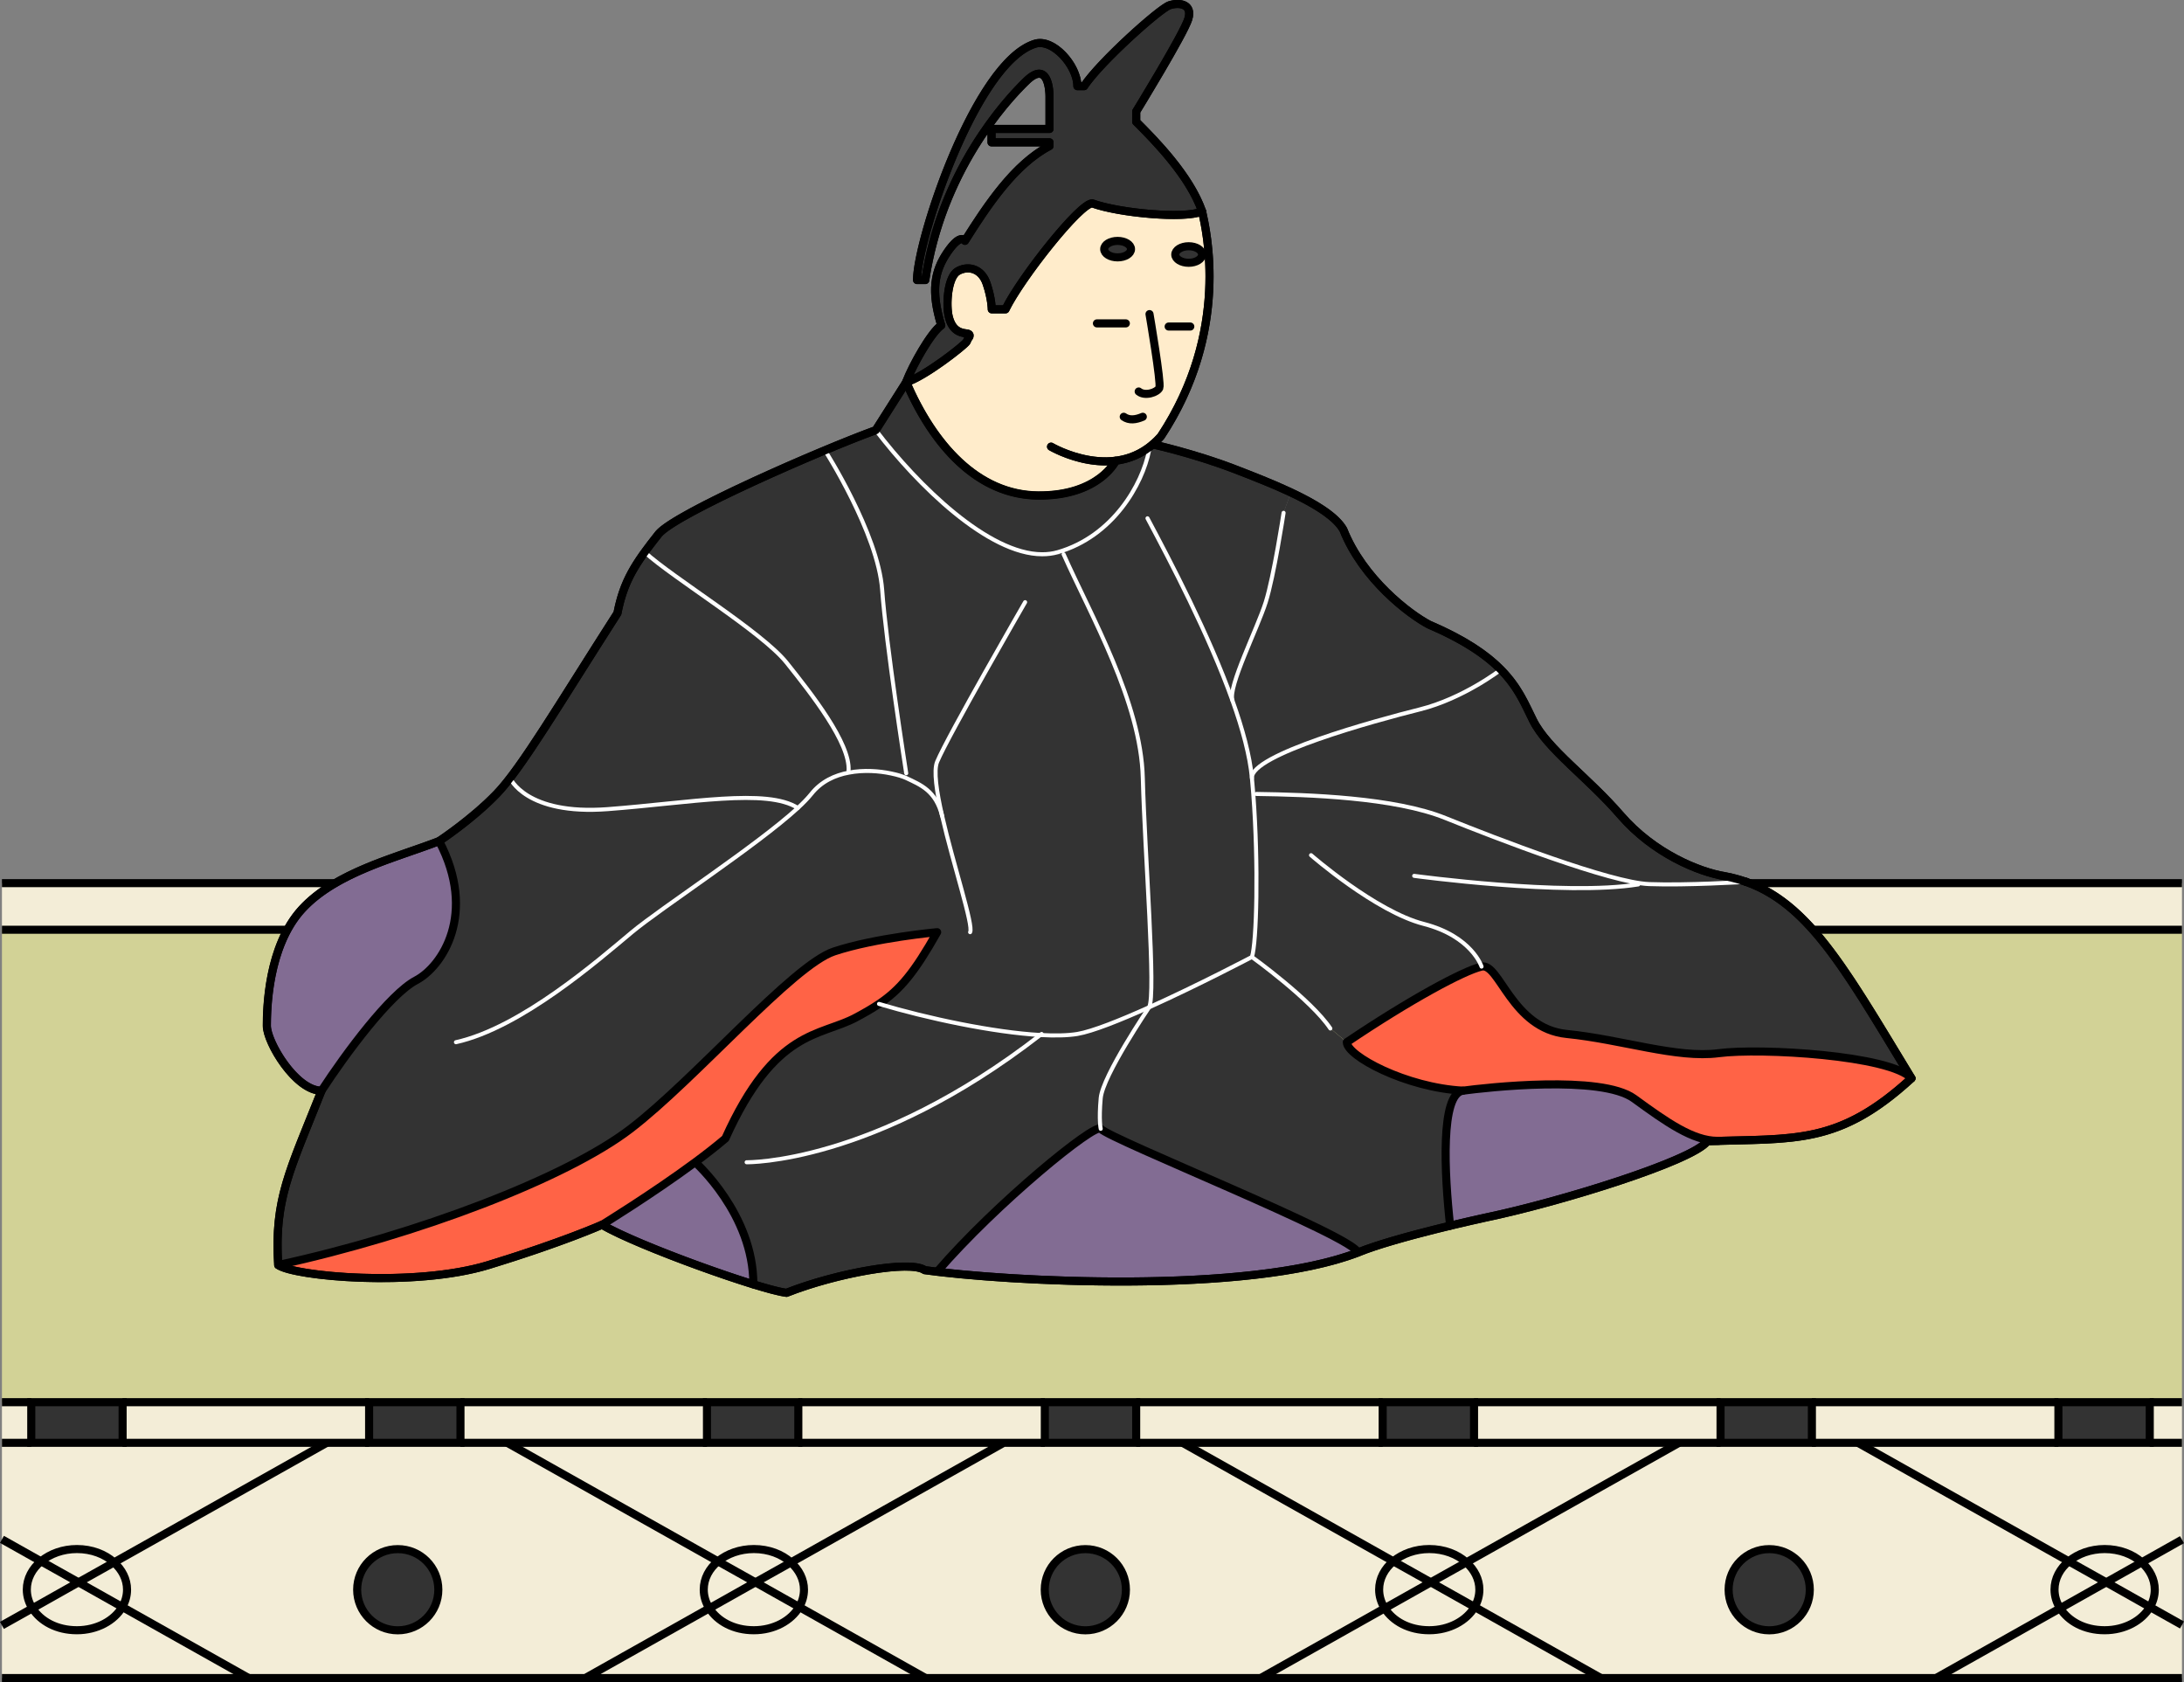 <svg xmlns="http://www.w3.org/2000/svg" viewBox="0 0 270.4 208.22"><rect x="0" y="0" width="270.4" height="208.22" fill="#808080" stroke="none"/><defs><style>.cls-1{fill:#ff6346}.cls-1,.cls-2,.cls-3,.cls-6{stroke-width:0}.cls-7{stroke-miterlimit:10}.cls-7,.cls-8{stroke:#000}.cls-7,.cls-8,.cls-9{fill:none}.cls-2{fill:#f3edd7}.cls-8,.cls-9{stroke-linecap:round;stroke-linejoin:round}.cls-3{fill:#333}.cls-6{fill:#826c93}.cls-9{stroke:#fff;stroke-width:.5px}</style></defs><g id="_畳" data-name="畳"><path d="M.24 173.57h3.62v5.03H.24zM270.15 201.15v6.57H239.7l15.35-8.63c1.03 1.62 3.11 2.72 5.51 2.72s4.62-1.18 5.62-2.88l3.97 2.23ZM270.15 190.59v10.56l-3.97-2.23c.38-.65.59-1.38.59-2.14 0-1.3-.62-2.48-1.62-3.38l4.99-2.8ZM270.15 178.6v11.99l-4.99 2.8c-1.14-1.01-2.77-1.64-4.59-1.64s-3.31.58-4.44 1.51l-26.1-14.67h40.12ZM270.15 109.32v5.77H.24v-5.77h269.91z" class="cls-2"/><path d="M266.16 173.57h3.99v5.03h-3.99zM266.78 196.78c0 .76-.21 1.49-.59 2.14l-5.42-3.05 4.39-2.47c1 .89 1.62 2.08 1.62 3.38ZM260.77 195.87l5.42 3.05c-1 1.7-3.13 2.88-5.62 2.88s-4.48-1.1-5.51-2.72l5.71-3.21Z" class="cls-2"/><path d="M254.85 173.57h11.31v5.03h-11.31z" class="cls-3"/><path d="m265.16 193.4-4.39 2.47-4.64-2.61c1.13-.93 2.7-1.51 4.44-1.51 1.82 0 3.46.63 4.59 1.64Z" class="cls-2"/><path d="m260.77 195.87-5.71 3.21c-.44-.69-.69-1.48-.69-2.31 0-1.37.68-2.61 1.77-3.51l4.64 2.61Z" class="cls-2"/><path d="m230.03 178.6 26.1 14.67c-1.09.9-1.77 2.14-1.77 3.51 0 .83.25 1.62.69 2.31l-15.35 8.63h-41.48l-15.65-8.8c.38-.65.59-1.38.59-2.14 0-1.3-.62-2.48-1.62-3.37l26.34-14.81h22.15Zm-5.97 18.18c0-2.77-2.25-5.02-5.02-5.02s-5.03 2.25-5.03 5.02 2.25 5.03 5.03 5.03 5.02-2.25 5.02-5.03Z" class="cls-2"/><path d="M254.85 178.6h-30.52v-5.03h30.52v5.03z" class="cls-2"/><path d="M213.02 173.57h11.31v5.03h-11.31zM219.05 191.76c2.77 0 5.02 2.25 5.02 5.02s-2.25 5.03-5.02 5.03-5.03-2.25-5.03-5.03 2.25-5.02 5.03-5.02Z" class="cls-3"/><path d="m207.88 178.6-26.34 14.81c-1.14-1.02-2.77-1.65-4.59-1.65s-3.31.58-4.44 1.51l-26.1-14.67h61.47ZM182.5 178.6v-5.03h30.52v5.03H182.5zM198.21 207.72h-42.13l15.35-8.63c1.03 1.62 3.12 2.72 5.51 2.72s4.62-1.18 5.62-2.88l15.65 8.8Z" class="cls-2"/><path d="M183.16 196.78c0 .76-.21 1.49-.59 2.14l-5.42-3.05 4.39-2.47c1 .89 1.62 2.07 1.62 3.37ZM177.15 195.87l5.42 3.05c-1 1.7-3.13 2.88-5.62 2.88s-4.48-1.1-5.51-2.72l5.71-3.21Z" class="cls-2"/><path d="M171.19 173.57h11.31v5.03h-11.31z" class="cls-3"/><path d="M176.95 191.76c1.82 0 3.46.63 4.59 1.65l-4.39 2.47-4.64-2.61c1.13-.93 2.7-1.51 4.44-1.51Z" class="cls-2"/><path d="m177.15 195.87-5.71 3.21c-.44-.69-.69-1.48-.69-2.31 0-1.37.68-2.61 1.77-3.51l4.64 2.61Z" class="cls-2"/><path d="m146.41 178.6 26.1 14.67c-1.09.9-1.77 2.14-1.77 3.51 0 .83.25 1.62.69 2.31l-15.35 8.63H114.6l-15.65-8.8c.38-.65.59-1.38.59-2.14 0-1.3-.62-2.48-1.62-3.37l26.34-14.81h22.15Zm-7.02 18.18c0-2.77-2.25-5.02-5.02-5.02s-5.03 2.25-5.03 5.02 2.25 5.03 5.03 5.03 5.02-2.25 5.02-5.03Z" class="cls-2"/><path d="M171.19 178.6H140.67v-5.03h30.52v5.03z" class="cls-2"/><path d="M129.36 173.57h11.31v5.03h-11.31zM134.38 191.76c2.77 0 5.02 2.25 5.02 5.02s-2.25 5.03-5.02 5.03-5.03-2.25-5.03-5.03 2.25-5.02 5.03-5.02Z" class="cls-3"/><path d="m124.26 178.6-26.34 14.81c-1.14-1.02-2.77-1.65-4.59-1.65s-3.31.58-4.44 1.51l-26.1-14.67h61.47ZM129.36 178.6H98.83v-5.03h30.53v5.03zM114.6 207.72H72.47l15.35-8.63c1.03 1.62 3.11 2.72 5.51 2.72s4.62-1.18 5.62-2.88l15.65 8.8Z" class="cls-2"/><path d="M99.54 196.78c0 .76-.21 1.49-.59 2.14l-5.42-3.05 4.39-2.47c1 .89 1.62 2.07 1.62 3.37ZM93.53 195.87l5.42 3.05c-1 1.7-3.13 2.88-5.62 2.88s-4.48-1.1-5.51-2.72l5.71-3.21Z" class="cls-2"/><path d="M87.53 173.57h11.31v5.03H87.53z" class="cls-3"/><path d="M93.33 191.76c1.82 0 3.46.63 4.59 1.65l-4.39 2.47-4.64-2.61c1.13-.93 2.7-1.51 4.44-1.51Z" class="cls-2"/><path d="m93.53 195.87-5.71 3.21c-.44-.69-.69-1.48-.69-2.31 0-1.37.68-2.61 1.77-3.51l4.64 2.61Z" class="cls-2"/><path d="m62.8 178.6 26.1 14.67c-1.09.9-1.77 2.14-1.77 3.51 0 .83.25 1.62.69 2.31l-15.35 8.63H30.79l-15.65-8.8c.38-.65.59-1.38.59-2.14 0-1.3-.62-2.48-1.62-3.37l26.34-14.81h22.34Zm-8.53 18.18c0-2.77-2.25-5.02-5.02-5.02s-5.03 2.25-5.03 5.02 2.25 5.03 5.03 5.03 5.02-2.25 5.02-5.03Z" class="cls-2"/><path d="M87.53 178.6H57v-5.03h30.53v5.03z" class="cls-2"/><path d="M45.7 173.57h11.31v5.03H45.7zM49.25 191.76c2.77 0 5.02 2.25 5.02 5.02s-2.25 5.03-5.02 5.03-5.03-2.25-5.03-5.03 2.25-5.02 5.03-5.02Z" class="cls-3"/><path d="M45.7 178.6H15.17v-5.03H45.7v5.03zM30.79 207.72H.24v-6.52L4 199.09c1.03 1.62 3.12 2.72 5.51 2.72s4.62-1.18 5.62-2.88l15.65 8.8ZM15.73 196.78c0 .76-.21 1.49-.59 2.14l-5.42-3.05 4.39-2.47c1 .89 1.62 2.07 1.62 3.37Z" class="cls-2"/><path d="M3.87 173.57h11.31v5.03H3.87z" class="cls-3"/><path d="m9.72 195.87 5.42 3.05c-1 1.7-3.13 2.88-5.62 2.88s-4.48-1.1-5.51-2.72l5.71-3.21Z" class="cls-2"/><path d="M9.52 191.76c1.82 0 3.46.63 4.59 1.65l-4.39 2.47-4.64-2.61c1.13-.93 2.7-1.51 4.44-1.51Z" class="cls-2"/><path d="m9.72 195.87-5.71 3.21c-.44-.69-.69-1.48-.69-2.31 0-1.37.68-2.61 1.77-3.51l4.64 2.61Z" class="cls-2"/><path d="m.24 190.55 4.84 2.72c-1.09.9-1.77 2.14-1.77 3.51 0 .83.25 1.62.69 2.31L.24 201.2v-10.65Z" class="cls-2"/><path d="M213.02 173.57H.24v-58.48H270.15v58.48h-57.13z" style="fill:#d2d296;stroke-width:0"/><path d="M.24 178.6h40.21l-26.34 14.81c-1.14-1.02-2.77-1.65-4.59-1.65s-3.31.58-4.44 1.51l-4.84-2.72V178.6Z" class="cls-2"/><path d="M270.15 207.72H.24M.24 109.32h269.91M.24 115.09h269.91M266.16 173.57h3.99M224.33 173.57h30.52M182.5 173.57h30.52M140.67 173.57h30.52M98.83 173.57h30.53M57 173.57h30.53M15.17 173.57H45.7M.24 173.57h3.63M266.16 178.6h3.99M224.33 178.6h30.52M182.5 178.6h30.52M140.67 178.6H171.19M98.83 178.6h30.53M57 178.6h30.53M15.17 178.6H45.7M.24 178.6h3.63M72.46 207.72l15.35-8.63 5.72-3.22 4.39-2.46 26.34-14.81" class="cls-7"/><path d="m114.6 207.72-15.65-8.8-5.42-3.05-4.64-2.6L62.8 178.6M139.4 196.78c0 2.78-2.25 5.03-5.02 5.03s-5.03-2.25-5.03-5.03 2.25-5.02 5.03-5.02 5.02 2.25 5.02 5.02ZM224.07 196.78c0 2.78-2.25 5.03-5.02 5.03s-5.03-2.25-5.03-5.03 2.25-5.02 5.03-5.02 5.02 2.25 5.02 5.02Z" class="cls-7"/><path d="M97.92 193.41c1 .89 1.62 2.07 1.62 3.37 0 .76-.21 1.49-.59 2.14-1 1.7-3.13 2.88-5.62 2.88s-4.48-1.1-5.51-2.72c-.44-.69-.69-1.48-.69-2.31 0-1.37.68-2.61 1.77-3.51 1.13-.93 2.7-1.51 4.44-1.51 1.82 0 3.46.63 4.59 1.65ZM.24 201.2l3.77-2.11 5.71-3.22 4.39-2.46 26.34-14.81" class="cls-7"/><path d="m30.79 207.72-15.65-8.8-5.42-3.05-4.64-2.6-4.84-2.72" class="cls-7"/><path d="M14.11 193.41c1 .89 1.62 2.07 1.62 3.37 0 .76-.21 1.49-.59 2.14-1 1.7-3.13 2.88-5.62 2.88s-4.48-1.1-5.51-2.72c-.44-.69-.69-1.48-.69-2.31 0-1.37.68-2.61 1.77-3.51 1.13-.93 2.7-1.51 4.44-1.51 1.82 0 3.46.63 4.59 1.65ZM156.08 207.72l15.35-8.63 5.72-3.22 4.39-2.46 26.34-14.81" class="cls-7"/><path d="m198.21 207.72-15.64-8.8-5.42-3.05-4.64-2.6-26.1-14.67" class="cls-7"/><path d="M181.54 193.41c1 .89 1.62 2.07 1.62 3.37 0 .76-.21 1.49-.59 2.14-1 1.7-3.13 2.88-5.62 2.88s-4.48-1.1-5.51-2.72c-.44-.69-.69-1.48-.69-2.31 0-1.37.68-2.61 1.77-3.51 1.13-.93 2.7-1.51 4.44-1.51 1.82 0 3.46.63 4.59 1.65ZM239.7 207.72l15.35-8.63 5.72-3.22 4.39-2.47 4.99-2.81" class="cls-7"/><path d="m270.15 201.15-3.97-2.23-5.41-3.05-4.64-2.6-26.1-14.67" class="cls-7"/><path d="M265.16 193.4c1 .89 1.62 2.08 1.62 3.38 0 .76-.21 1.49-.59 2.14-1 1.7-3.13 2.88-5.62 2.88s-4.48-1.1-5.51-2.72c-.44-.69-.69-1.48-.69-2.31 0-1.37.68-2.61 1.77-3.51 1.13-.93 2.7-1.51 4.44-1.51 1.82 0 3.46.63 4.59 1.64ZM54.27 196.78c0 2.78-2.25 5.03-5.02 5.03s-5.03-2.25-5.03-5.03 2.25-5.02 5.03-5.02 5.02 2.25 5.02 5.02ZM3.87 173.57h11.31v5.03H3.87zM45.7 173.57h11.31v5.03H45.7zM87.53 173.57h11.31v5.03H87.53zM129.36 173.57h11.31v5.03h-11.31zM171.19 173.57h11.31v5.03h-11.31zM213.02 173.57h11.31v5.03h-11.31zM254.85 173.57h11.31v5.03h-11.31z" class="cls-7"/></g><g id="_レイヤー_2" data-name="レイヤー 2"><path d="M183.43 119.65c-2.21.51-8.85 4.08-16.68 9.36l-2.04-1.7c-2.39-3.58-9.71-8.85-9.71-8.85.58-1.75.83-11.41.17-20.15l.39-.03c6.42.09 17.11.43 23.42 2.99 6.32 2.55 20.45 8 25.22 8.17 4.64.17 11.61-.26 11.98-.28h.01c7.86 2.79 12.4 11.05 20.47 24.32-2.59-2.85-18.68-3.79-23.87-3.11s-12-1.7-18.81-2.38-8.34-8.85-10.55-8.34Z" class="cls-3"/><path d="M212.64 141.22c-3.04 0-6.3-2.3-10.32-5.23-4.08-2.98-18.38-1.36-21.19-.98-7.06-.38-14.38-4.3-14.38-6 7.83-5.28 14.47-8.85 16.68-9.36s3.74 7.66 10.55 8.34 13.62 3.06 18.81 2.38 21.28.26 23.87 3.11c-8.7 7.97-13.99 7.46-24.02 7.75Z" class="cls-1"/><path d="M213.56 108.46c.92.17 1.79.41 2.62.7-.37.02-7.34.45-11.98.28-4.77-.17-18.9-5.62-25.22-8.17-6.31-2.56-17-2.9-23.42-2.99l-.39.03c-.05-.67-.11-1.34-.17-2-.22-2.88 15.32-7.13 20.77-8.49s10.05-4.93 10.05-4.93c2.19 2.21 3.01 4.33 3.99 6.29 1.79 3.58 6.77 7.02 10.85 11.75 4.09 4.72 9.71 7.02 12.9 7.53Z" class="cls-3"/><path d="M212.64 141.22c-.41.02-.82.04-1.25.05-1.79 2.42-18.26 7.53-27.45 9.44 0 0-1.87.41-4.4 1.01-.71-6.38-1.22-16.33 1.59-16.71s17.11-2 21.19.98c4.02 2.93 7.28 5.23 10.32 5.23Z" class="cls-6"/><path d="M185.82 82.89s-4.6 3.57-10.05 4.93-20.99 5.61-20.77 8.49c-.26-2.78-1.16-6.1-2.42-9.61-.58-1.67 3.1-8.92 4.12-12.16 1.02-3.23 2.21-11.06 2.21-11.06l.91-2.53c2.97 1.39 5.56 2.96 6.49 4.61 2.43 6.13 8.17 10.47 10.6 11.75 4.43 1.9 7.12 3.77 8.9 5.58ZM181.13 135.01c-2.81.38-2.3 10.33-1.59 16.71-3.67.89-8.71 2.2-11.43 3.33-.38-1.96-30.69-14.01-31.83-15.32 0 0-.25-1.02 0-3.8.26-2.79 5.99-11.24 5.99-11.24 6.14-2.76 12.73-6.23 12.73-6.23s7.32 5.27 9.71 8.85l2.04 1.7c0 1.7 7.32 5.62 14.38 6Z" class="cls-3"/><path d="M152.58 86.7c1.26 3.51 2.16 6.83 2.42 9.61.06.66.12 1.33.17 2 .66 8.74.41 18.4-.17 20.15 0 0-6.59 3.47-12.73 6.23.88-1.53-.54-19-.78-28.38-.23-9.38-6.4-20.06-9.8-27.69h-2.65c.67 0 1.31-.09 1.93-.27 6.84-1.98 10.48-8.4 11.3-12.61l-.17-.25c.21-.15.42-.31.63-.49 0 0 5.08 1.12 10.06 3.03 2.18.84 4.72 1.83 7.04 2.92l-.91 2.53s-1.19 7.83-2.21 11.06c-1.02 3.24-4.7 10.49-4.12 12.16Z" class="cls-3"/><path d="M136.28 139.73c1.14 1.31 31.45 13.36 31.83 15.32-13.02 5-40.78 3.72-52.08 2.37 7.31-8.49 19.57-18.47 20.25-17.69Z" class="cls-6"/><path d="M138.16 57.03s-2.09 4.39-9.62 4.32c-7.54-.06-13.03-6.32-16.34-14.04 2.29-.68 7.31-4.64 7.49-5.02l.17-.38s.55-.56-.22-.64c-.76-.09-1.74-.34-2.17-2.05-.36-1.44-.17-4.93 1.11-5.66 1.28-.72 2.93-.34 3.57 1.54.64 1.87.64 3.19.64 3.19h1.7c1.88-3.87 9.32-13.28 10.77-13.11 3.23 1.19 11.43 1.96 13.57.99.51 2.3 3.51 14.82-5.1 27.84a9.315 9.315 0 0 1-1.63 1.48 8.552 8.552 0 0 1-3.94 1.54Zm10.67-25.52c0-.57-.75-1.03-1.66-1.03s-1.66.46-1.66 1.03.74 1.02 1.66 1.02 1.66-.46 1.66-1.02Zm-8.8-.67c0-.56-.75-1.02-1.66-1.02s-1.66.46-1.66 1.02.74 1.02 1.66 1.02 1.66-.45 1.66-1.02Z" style="fill:#ffeccb;stroke-width:0"/><path d="M147.17 30.48c.91 0 1.66.46 1.66 1.03s-.75 1.02-1.66 1.02-1.66-.46-1.66-1.02.74-1.03 1.66-1.03ZM144.81.65c1.22-.38 2.88-.13 2.3 1.72-.57 1.85-6.44 11.43-6.44 11.43v1.28c2.3 2.29 6.63 6.67 8.16 11.09-2.14.97-10.34.2-13.57-.99-1.45-.17-8.89 9.24-10.77 13.11h-1.7s0-1.32-.64-3.19c-.64-1.88-2.29-2.26-3.57-1.54-1.28.73-1.47 4.22-1.11 5.66l-1.15.31c-.53-1.96-.66-3.53-.44-4.89.19-1.24.68-2.33 1.42-3.42 1.66-2.42 2.17-1.4 2.17-1.4 2.81-4.47 6.13-9.45 10.47-11.74v-.45h-7.18v-1.66h7.18v-4.02c0-.67-.16-4.53-2.87-1.92-1.04 1.01-2.84 2.9-4.76 5.62-3.07 4.31-6.46 10.68-7.71 18.78-.02.08-.03.16-.04.24h-1.02c0-4.91 7.21-26.87 14.55-29.23 2.23-.77 5.3 2.68 5.3 5.23h.83c1.98-3 9.38-9.64 10.59-10.02ZM98.78 100.02c.7-.65 1.27-1.24 1.67-1.74 1.22-1.54 2.91-2.32 4.65-2.64 1.86-.36 3.78-.2 5.2.1l1.89-.07c-.14-.92-2.48-15.9-2.97-22.66-.51-6.98-7.09-17.27-7.09-17.27 2.48-1.03 4.69-1.91 6.3-2.49 5.2 6.83 13.93 15.36 20.61 15.36h2.65c3.4 7.64 9.57 18.32 9.8 27.7.24 9.38 1.66 26.85.78 28.38-3.58 1.61-7 2.98-8.88 3.3-1.21.2-2.79.23-4.6.13-5.8-.33-13.95-2.05-19.96-3.85 2.61-1.76 4.37-3.86 7.2-8.88 0 0-7.66.69-12.77 2.39s-17.19 15.83-25.19 21.95c-8 6.13-26.38 13.11-43.62 16.86-.51-8.17 1.41-11.62 5.36-21.58 3.02-4.64 8.47-11.96 11.7-13.66 3.24-1.7 7.58-8.25 2.86-17.23 0 0 4.08-2.68 7.14-5.87.5-.52 1.05-1.17 1.64-1.94 0 0 1.94 4.62 12.09 3.85s19.7-2.61 23.53-.15Z" class="cls-3"/><path d="m142.1 55.49.17.25c-.82 4.21-4.46 10.63-11.3 12.61-.62.18-1.26.26-1.93.26-6.68 0-15.41-8.53-20.61-15.36l3.77-5.94c3.31 7.72 8.8 13.98 16.34 14.04 7.53.07 9.62-4.32 9.62-4.32 1.32-.17 2.67-.63 3.94-1.54ZM128.79 128.12c1.81.1 3.39.07 4.6-.13 1.88-.32 5.3-1.69 8.88-3.3 0 0-5.73 8.45-5.99 11.24-.25 2.78 0 3.8 0 3.8-.68-.78-12.94 9.2-20.25 17.69-.55-.07-1.07-.13-1.54-.2-1.78-1.27-10.98.39-17.1 2.81-.78-.09-2.26-.48-4.12-1.05.04-8.68-7.2-15.11-7.2-15.11 1.34-.99 2.62-1.99 3.74-2.94 6.13-13.62 11.75-12.6 16.17-14.98 1.08-.58 2.01-1.11 2.85-1.68 6.01 1.8 14.16 3.52 19.96 3.85Z" class="cls-3"/><ellipse cx="138.37" cy="30.84" class="cls-3" rx="1.66" ry="1.02"/><path d="M119.64 41.27c.77.08.22.64.22.64l-.17.38c-.18.38-5.2 4.34-7.49 5.02.76-2.04 3.06-6.13 4.34-7.02-.08-.26-.15-.51-.22-.76l1.15-.31c.43 1.71 1.41 1.96 2.17 2.05ZM112.19 95.67l-1.89.07c-1.42-.3-3.34-.46-5.2-.1l-.04-.21c.25-3.41-4.61-9.57-7.67-13.4-3.07-3.83-14.05-10.47-17.57-13.68a71.4 71.4 0 0 1 1.74-2.27c1.66-1.96 12.51-6.98 20.57-10.34 0 0 6.58 10.29 7.09 17.27.49 6.76 2.83 21.74 2.97 22.66Z" class="cls-3"/><path d="M103.26 117.78c5.11-1.7 12.77-2.39 12.77-2.39-2.83 5.02-4.59 7.12-7.2 8.88-.84.57-1.77 1.1-2.85 1.68-4.42 2.38-10.04 1.36-16.17 14.98-1.12.95-2.4 1.95-3.74 2.94-5.35 3.95-11.53 7.74-11.53 7.74s-4.85 2.17-14.05 4.98c-9.19 2.8-24.12 1.4-26.04 0 17.24-3.75 35.62-10.73 43.62-16.86 8-6.12 20.08-20.25 25.19-21.95Z" class="cls-1"/><path d="m105.06 95.43.04.21c-1.74.32-3.43 1.1-4.65 2.64-.4.5-.97 1.09-1.67 1.74-3.83-2.47-13.38-.63-23.53.14s-12.09-3.85-12.09-3.85c3.01-3.91 7.21-10.9 13.3-20.4.6-3.08 1.58-5.08 3.37-7.56 3.52 3.21 14.5 9.85 17.57 13.68 3.06 3.83 7.92 9.99 7.67 13.4Z" class="cls-3"/><path d="M86.07 143.87s7.24 6.43 7.2 15.11c-5.78-1.78-15.26-5.34-18.73-7.37 0 0 6.18-3.79 11.53-7.74ZM54.37 104.12c4.72 8.98.38 15.53-2.86 17.23-3.23 1.7-8.68 9.02-11.7 13.66-3.19 0-6.76-6-6.76-8.04s.12-9.83 4.34-14.43c4.21-4.59 11.74-6.38 16.98-8.42Z" class="cls-6"/><path d="M130.13 55.29s3.87 2.28 8.03 1.74c1.32-.17 2.67-.63 3.94-1.54a9.315 9.315 0 0 0 1.63-1.48c8.61-13.02 5.61-25.54 5.1-27.84-1.53-4.42-5.86-8.8-8.16-11.09V13.8s5.87-9.58 6.44-11.43c.58-1.85-1.08-2.1-2.3-1.72-1.21.38-8.61 7.02-10.59 10.02h-.83c0-2.55-3.07-6-5.3-5.23-7.34 2.36-14.55 24.32-14.55 29.23h1.02c0-.08.02-.16.04-.24 1.25-8.1 4.64-14.47 7.71-18.78 1.92-2.72 3.72-4.61 4.76-5.62 2.71-2.61 2.87 1.25 2.87 1.92v4.02h-7.18v1.66h7.18v.45c-4.34 2.29-7.66 7.27-10.47 11.74 0 0-.51-1.02-2.17 1.4-.74 1.09-1.23 2.18-1.42 3.42-.22 1.36-.09 2.93.44 4.89.07.25.14.5.22.76-1.28.89-3.58 4.98-4.34 7.02 3.31 7.72 8.8 13.98 16.34 14.04 7.53.07 9.62-4.32 9.62-4.32" class="cls-8"/><path d="M216.18 109.16c-.83-.29-1.7-.53-2.62-.7-3.19-.51-8.81-2.81-12.9-7.53-4.08-4.73-9.06-8.17-10.85-11.75-.98-1.96-1.8-4.08-3.99-6.29-1.78-1.81-4.47-3.68-8.9-5.58-2.43-1.28-8.17-5.62-10.6-11.75-.93-1.65-3.52-3.22-6.49-4.61-2.32-1.09-4.86-2.08-7.04-2.92-4.98-1.91-10.06-3.03-10.06-3.03" class="cls-8"/><path d="M148.83 26.17c-2.14.97-10.34.2-13.57-.99-1.45-.17-8.89 9.24-10.77 13.11h-1.7s0-1.32-.64-3.19c-.64-1.88-2.29-2.26-3.57-1.54-1.28.73-1.47 4.22-1.11 5.66.43 1.71 1.41 1.96 2.17 2.05.77.08.22.64.22.64l-.17.38c-.18.38-5.2 4.34-7.49 5.02l-3.77 5.94c-1.61.58-3.82 1.46-6.3 2.49-8.06 3.36-18.91 8.38-20.57 10.34a71.4 71.4 0 0 0-1.74 2.27c-1.79 2.48-2.77 4.48-3.37 7.56-6.09 9.5-10.29 16.49-13.3 20.4-.59.77-1.14 1.42-1.64 1.94-3.06 3.19-7.14 5.87-7.14 5.87-5.24 2.04-12.77 3.83-16.98 8.42-4.22 4.6-4.34 12.39-4.34 14.43s3.57 8.04 6.76 8.04c-3.95 9.96-5.87 13.41-5.36 21.58 1.92 1.4 16.85 2.8 26.04 0 9.2-2.81 14.05-4.98 14.05-4.98 3.47 2.03 12.95 5.59 18.73 7.37 1.86.57 3.34.96 4.12 1.05 6.12-2.42 15.32-4.08 17.1-2.81.47.07.99.13 1.54.2 11.3 1.35 39.06 2.63 52.08-2.37 2.72-1.13 7.76-2.44 11.43-3.33 2.53-.6 4.4-1.01 4.4-1.01 9.19-1.91 25.66-7.02 27.45-9.44.43-.01.84-.03 1.25-.04 10.03-.29 15.32.22 24.02-7.75-8.07-13.27-12.61-21.53-20.47-24.32" class="cls-8"/><path d="M142.32 38.88s1.47 8.56 1.22 9.13c-.26.58-1.79 1.09-2.56.45M135.81 40.03h3.58M144.69 40.42h2.68M139.13 51.59c.68.48 1.49.37 2.36 0" class="cls-8"/><ellipse cx="138.37" cy="30.84" class="cls-8" rx="1.66" ry="1.02"/><path d="M148.83 31.51c0 .56-.75 1.02-1.66 1.02s-1.66-.46-1.66-1.02.74-1.03 1.66-1.03 1.66.46 1.66 1.03ZM34.45 156.59c17.24-3.75 35.62-10.73 43.62-16.86 8-6.12 20.08-20.25 25.19-21.95s12.77-2.39 12.77-2.39c-2.83 5.02-4.59 7.12-7.2 8.88-.84.57-1.77 1.1-2.85 1.68-4.42 2.38-10.04 1.36-16.17 14.98-1.12.95-2.4 1.95-3.74 2.94-5.35 3.95-11.53 7.74-11.53 7.74M86.07 143.87s7.24 6.43 7.2 15.11M116.03 157.42c7.31-8.49 19.57-18.47 20.25-17.69 1.14 1.31 31.45 13.36 31.83 15.32M39.81 135.01c3.02-4.64 8.47-11.96 11.7-13.66 3.24-1.7 7.58-8.25 2.86-17.23" class="cls-8"/><path d="M63.15 96.31s1.94 4.62 12.09 3.85 19.7-2.61 23.53-.15" class="cls-9"/><path d="M56.45 129.01c8.08-1.79 17.7-10.21 21.79-13.62 3.59-2.99 15.47-10.72 20.54-15.37.7-.65 1.27-1.24 1.67-1.74 1.22-1.54 2.91-2.32 4.65-2.64 1.86-.36 3.78-.2 5.2.1.84.17 1.51.39 1.9.57 1.78.85 3.67 1.56 4.45 4.71M79.82 68.35c3.52 3.21 14.5 9.85 17.57 13.68 3.06 3.83 7.92 9.99 7.67 13.4M102.13 55.74s6.58 10.29 7.09 17.27c.49 6.76 2.83 21.74 2.97 22.66.01.03.01.05.01.05" class="cls-9"/><path d="M126.92 74.54s-9.53 16.51-10.89 19.75c-.46 1.09-.07 3.7.62 6.73h0c1.37 5.99 3.91 13.58 3.46 14.37M108.43 53.25c5.2 6.83 13.93 15.36 20.61 15.36.67 0 1.31-.08 1.93-.26 6.84-1.98 10.48-8.4 11.3-12.61M131.69 68.62c3.4 7.63 9.57 18.31 9.8 27.69.24 9.38 1.66 26.85.78 28.38M92.44 143.87s15.67.29 36.35-15.75c.06-.04.11-.09.17-.13" class="cls-9"/><path d="M108.83 124.27c6.01 1.8 14.16 3.52 19.96 3.85 1.81.1 3.39.07 4.6-.13 1.88-.32 5.3-1.69 8.88-3.3 6.14-2.76 12.73-6.23 12.73-6.23.58-1.75.83-11.41.17-20.15-.05-.67-.11-1.34-.17-2-.26-2.78-1.16-6.1-2.42-9.61-2.9-8.12-7.66-17.19-10.51-22.54M155 118.46s7.32 5.27 9.71 8.85" class="cls-9"/><path d="M179.54 151.73h0c-.71-6.39-1.22-16.34 1.59-16.72s17.11-2 21.19.98c4.02 2.93 7.28 5.23 10.32 5.23h.15" class="cls-8"/><path d="M181.13 135.01c-7.06-.38-14.38-4.3-14.38-6 7.83-5.28 14.47-8.85 16.68-9.36s3.74 7.66 10.55 8.34 13.62 3.06 18.81 2.38 21.28.26 23.87 3.11" class="cls-8"/><path d="M185.82 82.89s-4.6 3.57-10.05 4.93-20.99 5.61-20.77 8.49M158.92 63.48s-1.19 7.83-2.21 11.06c-1.02 3.24-4.7 10.49-4.12 12.16" class="cls-9"/><path d="M216.18 109.16h.01" class="cls-8"/><path d="M155.56 98.28c6.42.09 17.11.43 23.42 2.99 6.32 2.55 20.45 8 25.22 8.17 4.64.17 11.61-.26 11.98-.28M175.09 108.42s18.64 2.53 27.74 1.06M162.32 105.86s8 6.98 13.96 8.51c5.96 1.54 7.15 5.28 7.15 5.28M142.27 124.69s-5.73 8.45-5.99 11.24c-.25 2.78 0 3.8 0 3.8" class="cls-9"/><path d="M130.13 55.29s8.23 4.85 13.6-1.28c8.62-13.02 5.61-25.54 5.1-27.84-1.53-4.42-5.86-8.8-8.15-11.1v-1.28s5.87-9.57 6.44-11.43-1.09-2.11-2.3-1.72-8.62 7.02-10.6 10.02h-.83c0-2.55-3.06-6-5.3-5.23-7.34 2.36-14.55 24.32-14.55 29.23h1.02c1.98-13.34 9.8-22.02 12.51-24.64s2.87 1.24 2.87 1.91v4.02h-7.18v1.66h7.18v.45c-4.34 2.3-7.66 7.28-10.47 11.74 0 0-.51-1.02-2.17 1.4s-2.04 4.85-.77 9.06c-1.28.89-3.57 4.98-4.34 7.02 3.32 7.72 8.81 13.98 16.34 14.04s9.63-4.32 9.63-4.32" class="cls-8"/><path d="M148.83 26.17c-2.13.97-10.33.2-13.57-.99-1.45-.17-8.89 9.23-10.77 13.11h-1.7s0-1.32-.64-3.19-2.3-2.26-3.57-1.53-1.47 4.21-1.11 5.66c.43 1.7 1.4 1.96 2.17 2.04s.21.64.21.64l-.17.38c-.17.38-5.19 4.34-7.49 5.02l-3.77 5.94c-6.83 2.49-24.7 10.28-26.87 12.83-2.94 3.7-4.34 5.87-5.11 9.83-7.28 11.36-11.87 19.15-14.94 22.34s-7.15 5.87-7.15 5.87c-5.23 2.04-12.77 3.83-16.98 8.43s-4.34 12.38-4.34 14.43 3.57 8.04 6.77 8.04c-3.96 9.96-5.87 13.4-5.36 21.57 1.91 1.4 16.85 2.81 26.04 0s14.04-4.98 14.04-4.98c4.6 2.68 19.66 8.04 22.85 8.43 6.13-2.43 15.32-4.09 17.11-2.81 10.09 1.4 39.96 3.06 53.62-2.17 4.6-1.91 15.83-4.34 15.83-4.34 9.19-1.91 25.66-7.02 27.45-9.45 10.85-.38 16.21.51 25.28-7.79-8.94-14.68-13.53-23.23-23.11-25.02-3.19-.51-8.81-2.81-12.89-7.53s-9.06-8.17-10.85-11.74-3.06-7.66-12.89-11.87c-2.43-1.28-8.17-5.62-10.6-11.74-1.66-2.94-8.55-5.62-13.53-7.53s-10.06-3.04-10.06-3.04" class="cls-8"/></g></svg>